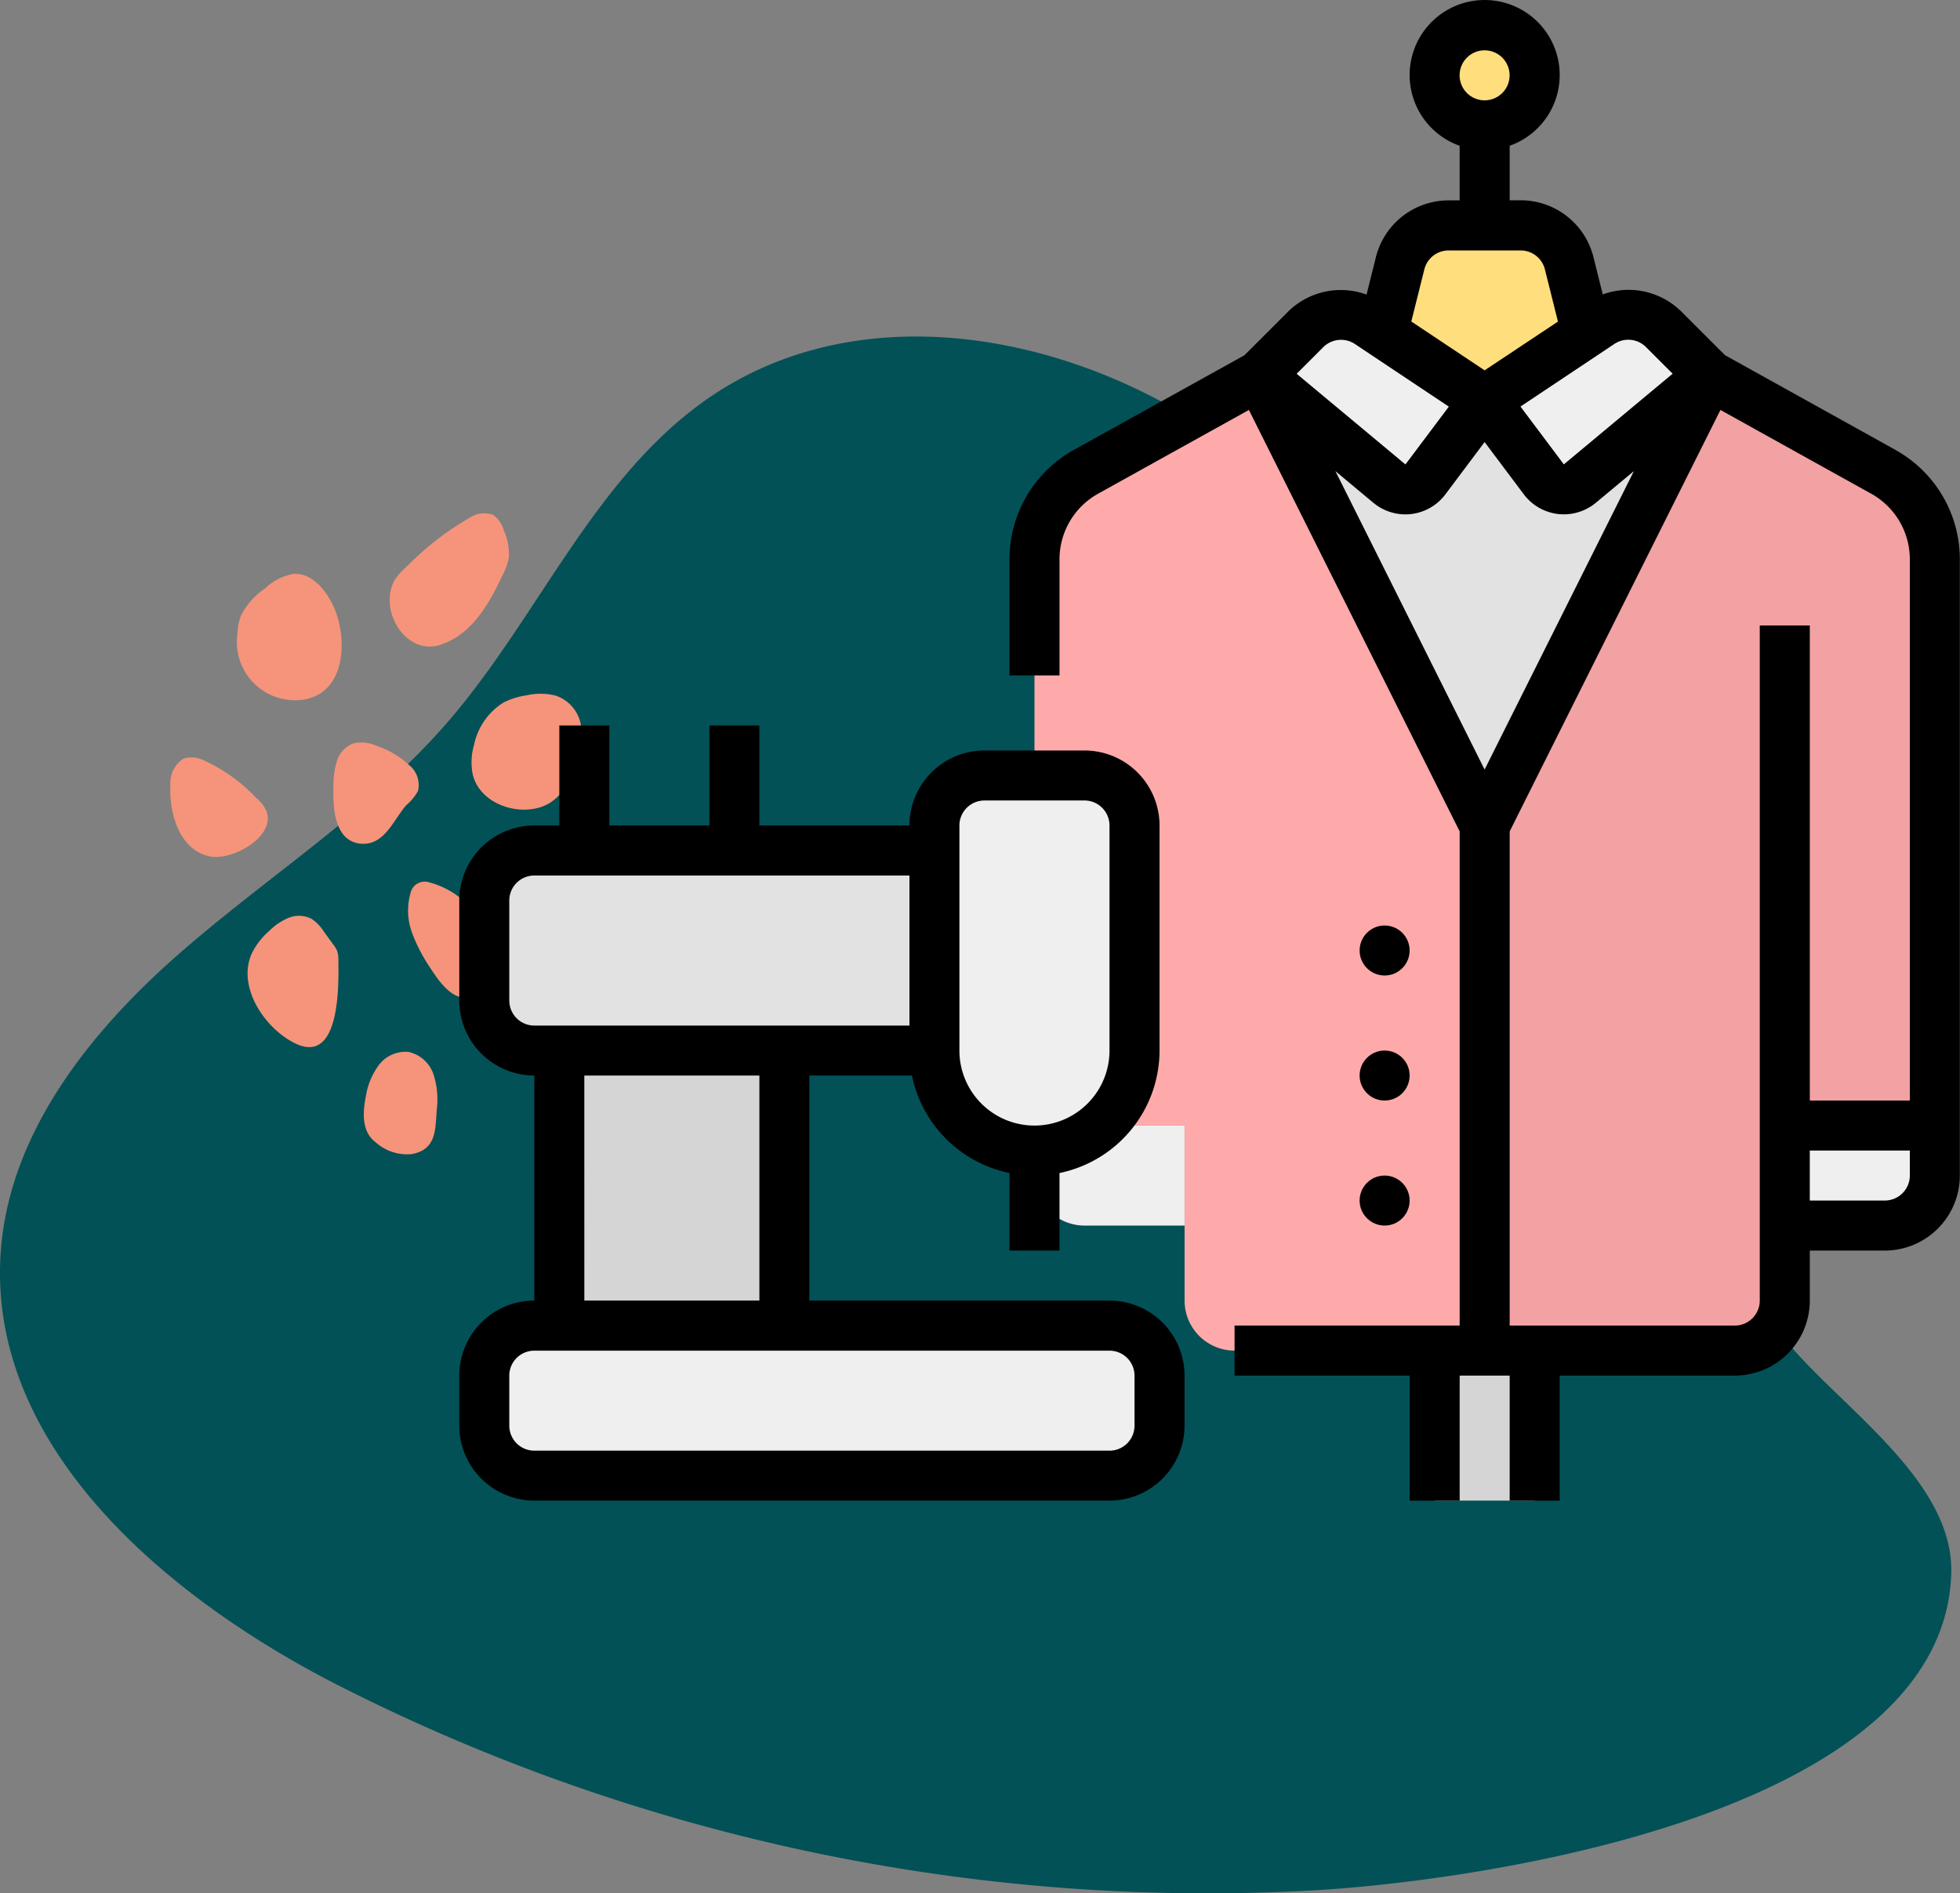 <svg xmlns="http://www.w3.org/2000/svg" xmlns:xlink="http://www.w3.org/1999/xlink" width="111" height="107.243" viewBox="0 0 111 107.243">
  <rect x="0" y="0" width="111" height="107.243" fill="#808080" stroke="none"/>
  <defs>
    <clipPath id="clip-path">
      <rect id="Rectángulo_374083" data-name="Rectángulo 374083" width="85" height="85" transform="translate(206 1040)" fill="#fff" stroke="#707070" stroke-width="1"/>
    </clipPath>
  </defs>
  <g id="Grupo_1064426" data-name="Grupo 1064426" transform="translate(-180 -1040)">
    <path id="Trazado_771771" data-name="Trazado 771771" d="M3.029,901.384c-4.854-10.632-9.623-21.763-18.282-29.613S-37.772,860.4-47.38,867.054c-6.449,4.467-9.558,12.294-14.67,18.244-4.391,5.111-10.2,8.763-15.273,13.2s-9.639,10.174-10.116,16.9c-.78,11,9.328,19.569,19.151,24.571a108.718,108.718,0,0,0,54.973,11.61c9.6-.525,35.933-4.308,36.339-17.97.161-5.407-6.641-9.634-9.612-13.5C9.069,914.456,5.973,907.832,3.029,901.384Z" transform="translate(267.481 195.512)" fill="#025157"/>
    <g id="Grupo_1054388" data-name="Grupo 1054388" transform="translate(-1477.32 1041.764)">
      <path id="Trazado_771758" data-name="Trazado 771758" d="M1719.933,176.872c-.182.885-.264,2.007.516,2.607a2.69,2.69,0,0,0,2.063.7c1.4-.258,1.346-1.325,1.433-2.566a4.56,4.56,0,0,0-.191-1.961,1.924,1.924,0,0,0-1.413-1.263,1.886,1.886,0,0,0-1.675.738A4,4,0,0,0,1719.933,176.872Z" transform="translate(-41.887 -116.568)" fill="#f5947a"/>
      <path id="Trazado_771759" data-name="Trazado 771759" d="M1693.235,139.81a1.538,1.538,0,0,0-.07-.525,1.6,1.6,0,0,0-.221-.369l-.538-.74a2.393,2.393,0,0,0-.7-.718,1.544,1.544,0,0,0-1.292-.05,3.429,3.429,0,0,0-1.1.744,4.094,4.094,0,0,0-.978,1.26c-.875,1.919.766,4.314,2.5,5.127C1693.355,145.713,1693.253,141.144,1693.235,139.81Z" transform="translate(-16.752 -87.181)" fill="#f5947a"/>
      <path id="Trazado_771760" data-name="Trazado 771760" d="M1672.416,97.065a1.971,1.971,0,0,0-.572-.742,9.418,9.418,0,0,0-3.04-2.169,1.5,1.5,0,0,0-1.11-.061,1.646,1.646,0,0,0-.724,1.5c-.083,1.526.495,3.719,2.291,4.036C1670.473,99.846,1672.925,98.534,1672.416,97.065Z" transform="translate(0 -52.875)" fill="#f5947a"/>
      <path id="Trazado_771761" data-name="Trazado 771761" d="M1690.61,45.548c-.439-.847-1.187-1.7-2.14-1.654a3.006,3.006,0,0,0-1.638.819,4.065,4.065,0,0,0-1.377,1.552,3.483,3.483,0,0,0-.2,1.04A3.3,3.3,0,0,0,1689.113,51C1691.53,50.505,1691.491,47.247,1690.61,45.548Z" transform="translate(-14.492 -13.152)" fill="#f5947a"/>
      <path id="Trazado_771762" data-name="Trazado 771762" d="M1733.282,30.8a3.441,3.441,0,0,0,.345-.975,3.212,3.212,0,0,0-.284-1.546,1.55,1.55,0,0,0-.605-.877,1.476,1.476,0,0,0-1.341.169,16.573,16.573,0,0,0-3.626,2.832,3.287,3.287,0,0,0-.615.7,2.247,2.247,0,0,0-.273,1.073c-.042,1.475,1.267,3.1,2.861,2.587C1731.555,34.178,1732.528,32.4,1733.282,30.8Z" transform="translate(-47.492 0)" fill="#f5947a"/>
      <path id="Trazado_771763" data-name="Trazado 771763" d="M1715.629,93.454a3.01,3.01,0,0,0,.662-.8,1.455,1.455,0,0,0-.507-1.475,5.064,5.064,0,0,0-1.837-1.084,2.058,2.058,0,0,0-1.334-.134,1.556,1.556,0,0,0-.908.976,4.438,4.438,0,0,0-.2,1.36c-.041,1.118-.015,3.135,1.478,3.332C1714.38,95.807,1714.9,94.272,1715.629,93.454Z" transform="translate(-35.299 -49.611)" fill="#f5947a"/>
      <path id="Trazado_771764" data-name="Trazado 771764" d="M1755.448,78.825a2.137,2.137,0,0,0-1.456-2.078,3.529,3.529,0,0,0-1.639-.019,4.262,4.262,0,0,0-1.3.4,3.708,3.708,0,0,0-1.689,2.419,3.5,3.5,0,0,0-.075,1.651c.369,1.59,2.36,2.338,3.837,1.869C1754.783,82.537,1755.377,80.354,1755.448,78.825Z" transform="translate(-65.2 -39.108)" fill="#f5947a"/>
      <path id="Trazado_771765" data-name="Trazado 771765" d="M1781.446,121.187a4.676,4.676,0,0,0,.116-1.316,2.49,2.49,0,0,0-.423-1.681,2.413,2.413,0,0,0-1.786-.566,4.9,4.9,0,0,0-1.481.119,1.633,1.633,0,0,0-1.172,2.3,3.787,3.787,0,0,0,2.4,2.423A1.98,1.98,0,0,0,1781.446,121.187Z" transform="translate(-86.87 -71.587)" fill="#f5947a"/>
      <path id="Trazado_771766" data-name="Trazado 771766" d="M1736.9,132.044a4.137,4.137,0,0,0-1.06-1.977,4.713,4.713,0,0,0-2.732-1.967.821.821,0,0,0-1.07.6,3.628,3.628,0,0,0,.087,2.257,9.263,9.263,0,0,0,1.061,2.03c.452.7,1.244,1.868,2.237,1.608A2.547,2.547,0,0,0,1736.9,132.044Z" transform="translate(-51.468 -79.881)" fill="#f5947a"/>
      <path id="Trazado_771767" data-name="Trazado 771767" d="M1776.033,162.2a2.282,2.282,0,0,0-.793-1.823,2.673,2.673,0,0,0-1.723-.353,2.352,2.352,0,0,0-1.355.389,2.385,2.385,0,0,0-.7,1.717,5.814,5.814,0,0,0,.134,2.108c.3,1.073,1.445,2.486,2.652,1.779A4.611,4.611,0,0,0,1776.033,162.2Z" transform="translate(-82.795 -105.193)" fill="#f5947a"/>
    </g>
    <g id="Enmascarar_grupo_131" data-name="Enmascarar grupo 131" clip-path="url(#clip-path)">
      <g id="traje" transform="translate(203.177 1037.186)">
        <circle id="Elipse_4742" data-name="Elipse 4742" cx="2.833" cy="2.833" r="2.833" transform="translate(58.071 4.249)" fill="#ffde7e"/>
        <path id="Trazado_775461" data-name="Trazado 775461" d="M66.569,21.245l-.88-3.52a2.833,2.833,0,0,0-2.748-2.146H58.866a2.833,2.833,0,0,0-2.748,2.146l-.88,3.52v4.249H66.569Z" fill="#ffde7e"/>
        <path id="Trazado_775462" data-name="Trazado 775462" d="M80.732,66.569H86.4v5.665H77.9V69.4A2.833,2.833,0,0,1,80.732,66.569Z" transform="translate(164.298 138.803) rotate(180)" fill="#efefef"/>
        <path id="Trazado_775463" data-name="Trazado 775463" d="M35.409,66.569h8.5v5.665H38.242A2.833,2.833,0,0,1,35.409,69.4Z" fill="#efefef"/>
        <path id="Trazado_775464" data-name="Trazado 775464" d="M60.9,25.494,48.156,24.078l-9.833,5.463a5.665,5.665,0,0,0-2.914,4.952V66.569h8.5v9.915a2.833,2.833,0,0,0,2.833,2.833H60.9Z" fill="#faa"/>
        <path id="Trazado_775465" data-name="Trazado 775465" d="M60.9,79.316H75.067A2.833,2.833,0,0,0,77.9,76.483V66.569h8.5V34.493a5.665,5.665,0,0,0-2.914-4.952l-9.833-5.463L60.9,25.494Z" fill="#f2a2a2"/>
        <path id="Trazado_775466" data-name="Trazado 775466" d="M73.651,24.078,60.9,49.573,48.156,24.078,60.9,25.494Z" fill="#e2e2e2"/>
        <path id="Trazado_775467" data-name="Trazado 775467" d="M67.469,21.117,60.9,25.494l3.355,4.473a1.416,1.416,0,0,0,2.04.238l7.353-6.127-2.607-2.607a2.833,2.833,0,0,0-3.574-.354Z" fill="#efefef"/>
        <path id="Trazado_775468" data-name="Trazado 775468" d="M54.338,21.117,60.9,25.494l-3.355,4.473a1.416,1.416,0,0,1-2.04.238l-7.353-6.127,2.607-2.607a2.833,2.833,0,0,1,3.574-.354Z" fill="#efefef"/>
        <path id="Trazado_775469" data-name="Trazado 775469" d="M58.071,79.316h5.665v8.5H58.071Z" fill="#d5d5d5"/>
        <path id="Trazado_775470" data-name="Trazado 775470" d="M4.249,50.989H26.911a2.833,2.833,0,0,1,2.833,2.833v5.665a2.833,2.833,0,0,1-2.833,2.833H4.249Z" transform="translate(33.993 113.309) rotate(180)" fill="#e2e2e2"/>
        <rect id="Rectángulo_374084" data-name="Rectángulo 374084" width="38.242" height="8.498" rx="2.833" transform="translate(42.491 86.398) rotate(180)" fill="#efefef"/>
        <path id="Trazado_775471" data-name="Trazado 775471" d="M35.409,46.74a5.665,5.665,0,0,1,5.665,5.665V65.153a2.833,2.833,0,0,1-2.833,2.833H32.576a2.833,2.833,0,0,1-2.833-2.833V52.405A5.665,5.665,0,0,1,35.409,46.74Z" transform="translate(70.818 114.725) rotate(180)" fill="#efefef"/>
        <path id="Trazado_775472" data-name="Trazado 775472" d="M8.5,62.32H21.245V77.9H8.5Z" transform="translate(29.744 140.22) rotate(180)" fill="#d5d5d5"/>
        <path id="Trazado_775473" data-name="Trazado 775473" d="M84.172,28.3l-9.66-5.368-2.467-2.467a4.252,4.252,0,0,0-4.453-.974l-.528-2.115a4.245,4.245,0,0,0-4.123-3.217H62.32V11.07a4.249,4.249,0,1,0-2.833,0v3.094h-.621a4.244,4.244,0,0,0-4.123,3.219L54.215,19.5a4.252,4.252,0,0,0-4.453.974L47.3,22.936,37.636,28.3a7.084,7.084,0,0,0-3.643,6.19v6.581h2.833V34.493a4.249,4.249,0,0,1,2.185-3.713l8.54-4.745L59.487,49.907V77.9H46.74v2.833h9.915v7.082h2.833V80.733H62.32v7.082h2.833V80.733h9.915a4.254,4.254,0,0,0,4.249-4.249V73.651h4.249A4.254,4.254,0,0,0,87.814,69.4V34.493a7.085,7.085,0,0,0-3.643-6.19ZM60.9,5.665a1.416,1.416,0,1,1-1.416,1.416A1.416,1.416,0,0,1,60.9,5.665Zm0,40.74L52.451,29.5,54.6,31.294a2.848,2.848,0,0,0,1.817.656,2.586,2.586,0,0,0,.326-.019,2.839,2.839,0,0,0,1.935-1.113L60.9,27.854l2.222,2.962a2.842,2.842,0,0,0,1.936,1.113,2.586,2.586,0,0,0,.326.019,2.85,2.85,0,0,0,1.817-.656L69.355,29.5Zm9.139-23.933,1.51,1.51-6.161,5.136-2.457-3.275,5.32-3.548a1.422,1.422,0,0,1,1.788.177ZM58.866,17h4.075a1.415,1.415,0,0,1,1.374,1.072l.739,2.957L60.9,23.792l-4.151-2.767.739-2.955A1.414,1.414,0,0,1,58.866,17Zm-7.1,5.476a1.423,1.423,0,0,1,1.788-.177l5.32,3.548-2.457,3.274-6.161-5.134ZM84.982,69.4a1.418,1.418,0,0,1-1.416,1.416H79.316V67.985h5.665Zm-5.665-4.249V38.242H76.483V76.483A1.418,1.418,0,0,1,75.067,77.9H62.32V49.907L74.256,26.035l8.54,4.745a4.25,4.25,0,0,1,2.185,3.714V65.152Z"/>
        <circle id="Elipse_4743" data-name="Elipse 4743" cx="1.416" cy="1.416" r="1.416" transform="translate(53.822 55.238)"/>
        <circle id="Elipse_4744" data-name="Elipse 4744" cx="1.416" cy="1.416" r="1.416" transform="translate(53.822 62.32)"/>
        <circle id="Elipse_4745" data-name="Elipse 4745" cx="1.416" cy="1.416" r="1.416" transform="translate(53.822 69.402)"/>
        <path id="Trazado_775474" data-name="Trazado 775474" d="M7.082,87.814H39.658a4.254,4.254,0,0,0,4.249-4.249V80.732a4.254,4.254,0,0,0-4.249-4.249h-17V63.736H28.47a7.1,7.1,0,0,0,5.522,5.522v4.392h2.833V69.258a7.094,7.094,0,0,0,5.665-6.939V49.573a4.254,4.254,0,0,0-4.249-4.249H32.576a4.254,4.254,0,0,0-4.249,4.249h-8.5V43.907H17v5.665H11.331V43.907H8.5v5.665H7.082a4.254,4.254,0,0,0-4.249,4.249v5.665a4.254,4.254,0,0,0,4.249,4.249V76.483a4.254,4.254,0,0,0-4.249,4.249v2.833a4.254,4.254,0,0,0,4.249,4.249ZM32.576,48.156h5.665a1.418,1.418,0,0,1,1.416,1.416V62.32a4.249,4.249,0,1,1-8.5,0V49.573a1.418,1.418,0,0,1,1.416-1.416ZM5.665,59.487V53.822a1.418,1.418,0,0,1,1.416-1.416H28.327v8.5H7.082a1.418,1.418,0,0,1-1.416-1.416Zm4.249,4.249h9.915V76.483H9.915Zm-4.249,17a1.418,1.418,0,0,1,1.416-1.416H39.658a1.418,1.418,0,0,1,1.416,1.416v2.833a1.418,1.418,0,0,1-1.416,1.416H7.082a1.418,1.418,0,0,1-1.416-1.416Z"/>
      </g>
    </g>
  </g>
</svg>
